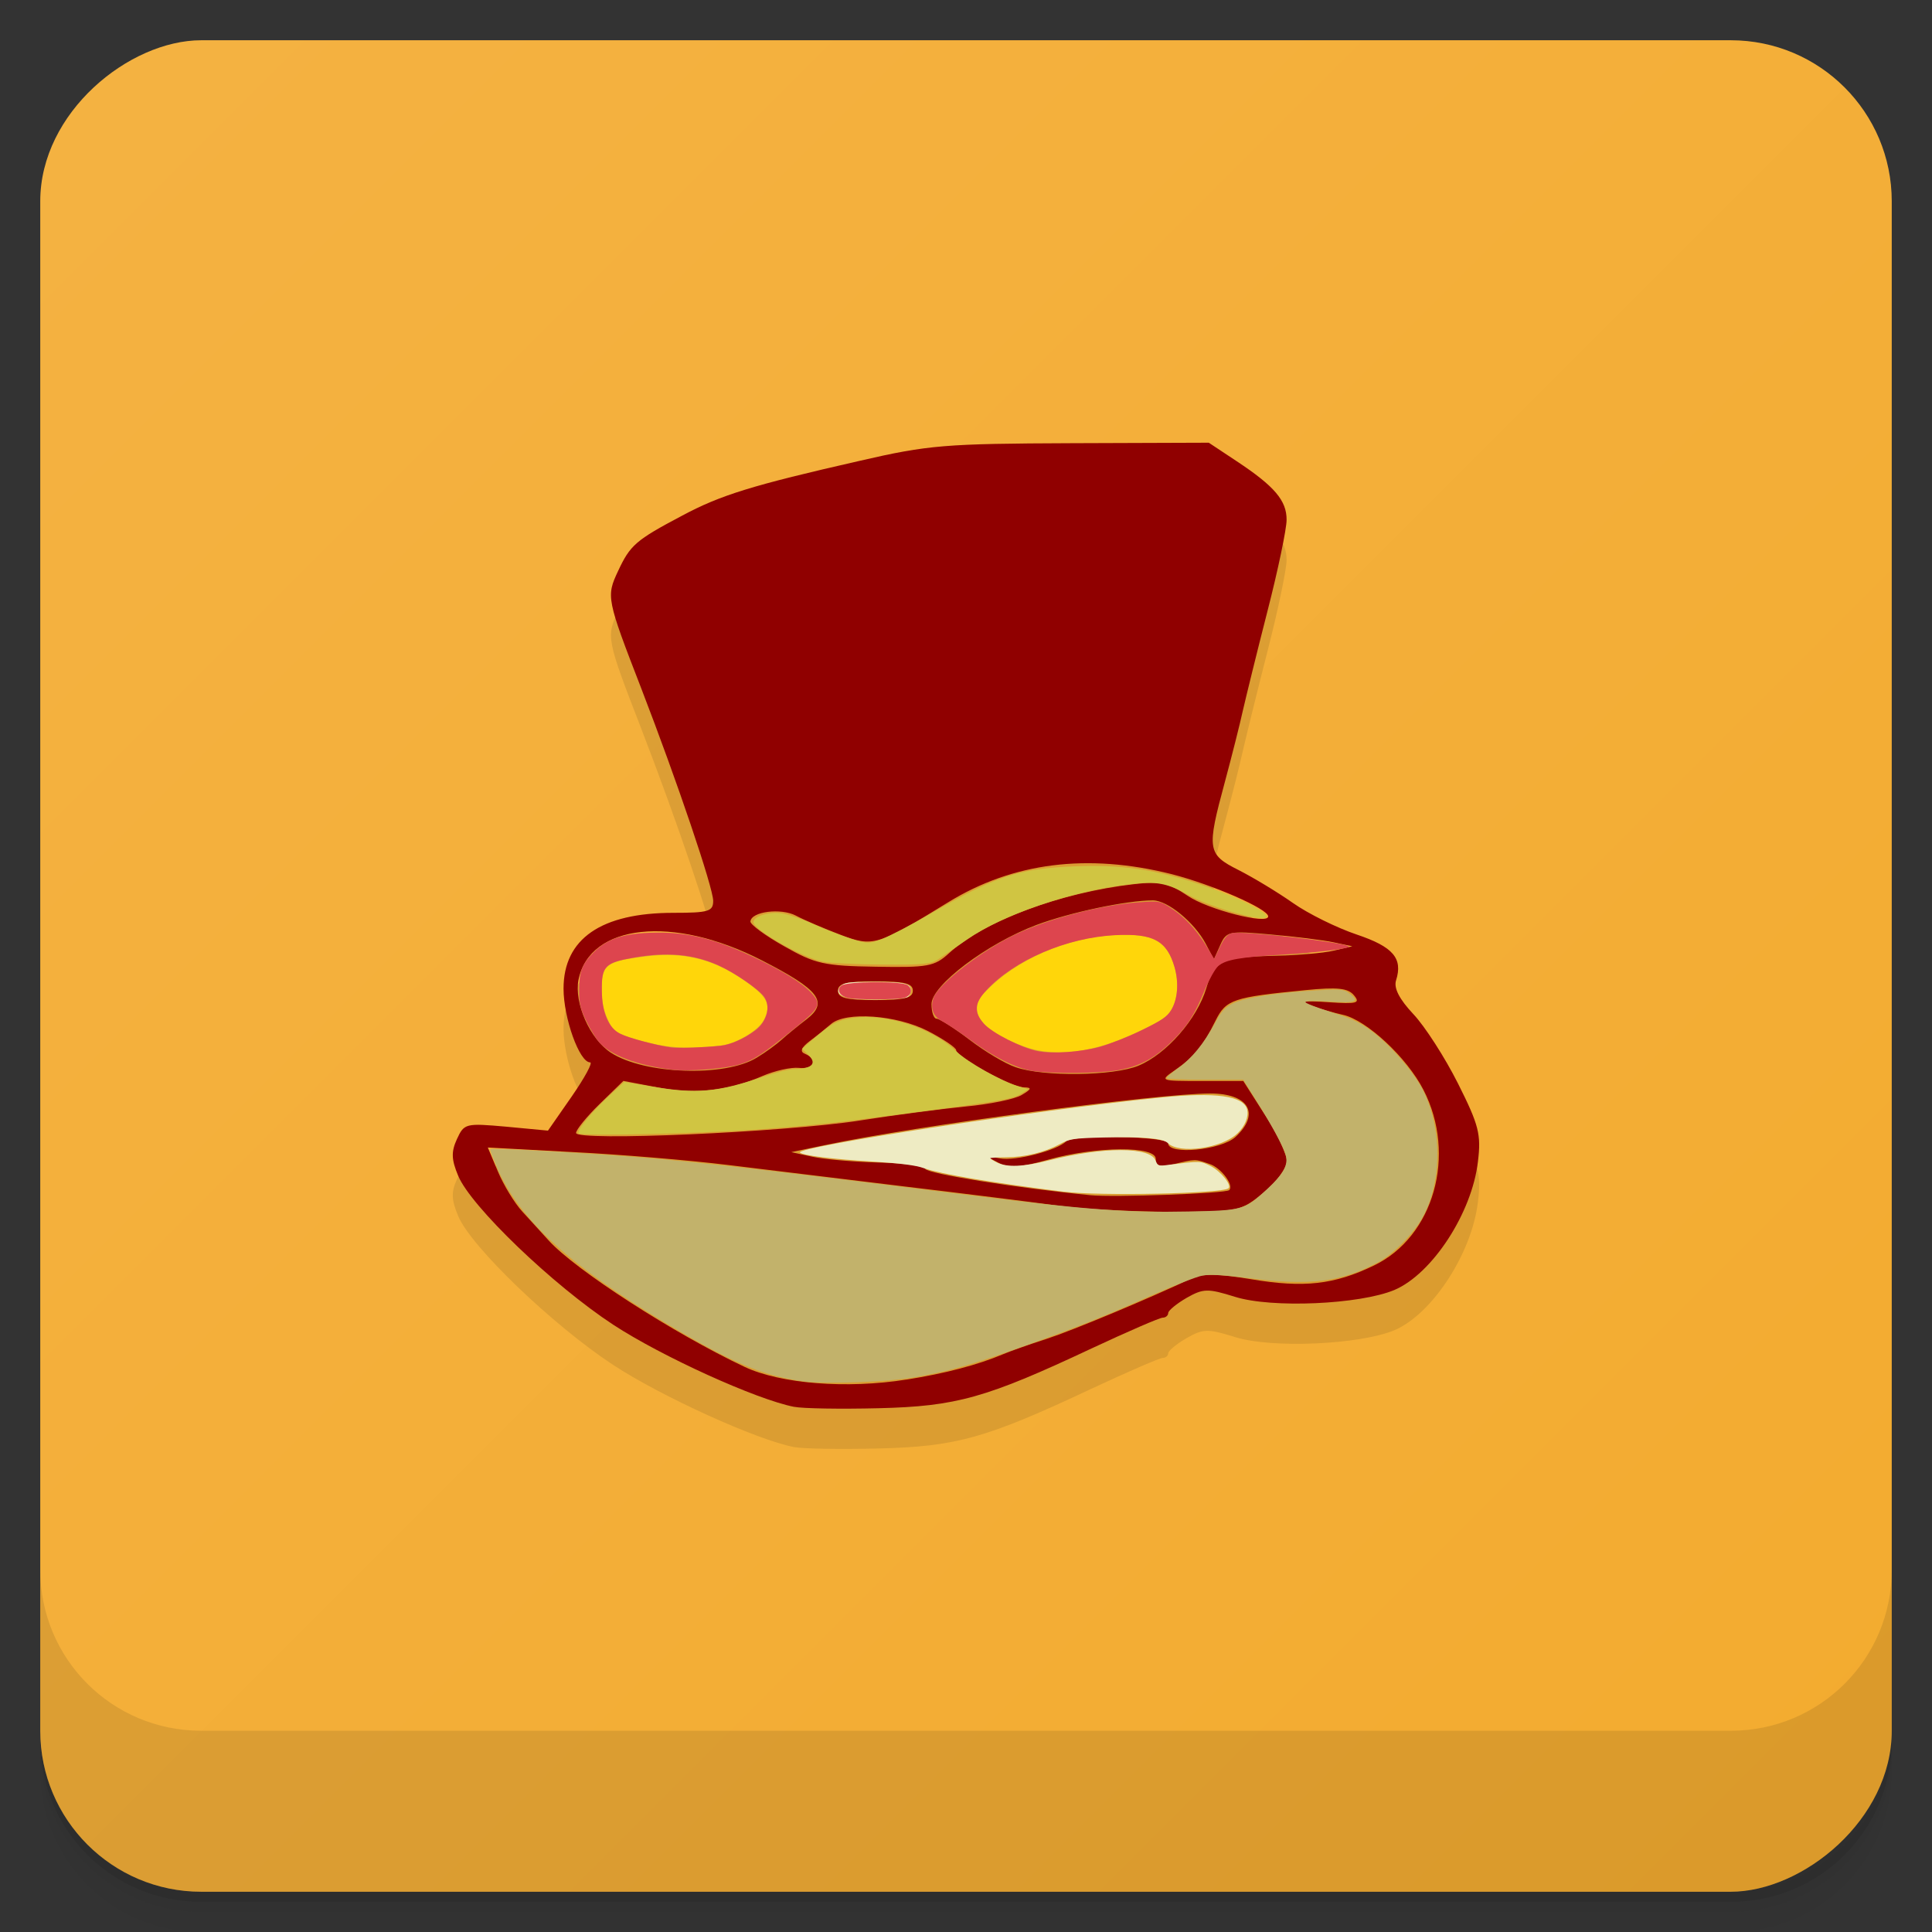 <?xml version="1.0" encoding="UTF-8" standalone="no"?>
<!-- Created with Inkscape (http://www.inkscape.org/) -->
<svg id="svg4340" xmlns:rdf="http://www.w3.org/1999/02/22-rdf-syntax-ns#" xmlns="http://www.w3.org/2000/svg" height="48" viewBox="0 0 48 48" width="48" version="1.1" xmlns:cc="http://creativecommons.org/ns#" xmlns:xlink="http://www.w3.org/1999/xlink" xmlns:dc="http://purl.org/dc/elements/1.1/">
 <rect x="0" y="0" width="48" height="48" fill="#333333" stroke="none"/>
 <defs id="defs4342">
  <linearGradient id="linearGradient4231" y2="1" gradientUnits="userSpaceOnUse" y1="47" gradientTransform="translate(-48 .002)" x2="47" x1="1">
   <stop id="stop7-10" style="stop-color:#f3ab2f" offset="0"/>
   <stop id="stop9-6" style="stop-color:#f4b242" offset="1"/>
  </linearGradient>
 </defs>
 <g id="g21">
  <path id="path23" style="opacity:0.02" d="m1 43v0.25c0 2.216 1.784 4 4 4h38c2.216 0 4-1.784 4-4v-0.25c0 2.216-1.784 4-4 4h-38c-2.216 0-4-1.784-4-4zm0 0.5v0.5c0 2.216 1.784 4 4 4h38c2.216 0 4-1.784 4-4v-0.5c0 2.216-1.784 4-4 4h-38c-2.216 0-4-1.784-4-4z"/>
  <path id="path25" style="opacity:.05" d="m1 43.25v0.25c0 2.216 1.784 4 4 4h38c2.216 0 4-1.784 4-4v-0.25c0 2.216-1.784 4-4 4h-38c-2.216 0-4-1.784-4-4z"/>
  <path id="path27" style="opacity:.1" d="m1 43v0.25c0 2.216 1.784 4 4 4h38c2.216 0 4-1.784 4-4v-0.25c0 2.216-1.784 4-4 4h-38c-2.216 0-4-1.784-4-4z"/>
 </g>
 <rect id="rect4229" style="fill:url(#linearGradient4231)" rx="4" transform="rotate(-90)" height="46" width="46" y="1" x="-47"/>
 <g id="g57">
  <g id="g59" transform="translate(0,-1004.4)">
   <path id="path61" style="opacity:.1" d="m1 1043.4v4c0 2.216 1.784 4 4 4h38c2.216 0 4-1.784 4-4v-4c0 2.216-1.784 4-4 4h-38c-2.216 0-4-1.784-4-4z"/>
  </g>
 </g>
 <g id="g23" transform="translate(-1 -1)">
  <g id="g25">
   <g id="g27" transform="translate(1,1)">
    <g id="g29" style="opacity:.1"><!-- color: #f4b242 -->
     <g id="g31">
      <path id="path33" d="m19.73 35.953c-0.941-0.184-3.285-1.25-4.492-2.039-1.5-0.984-3.543-2.945-3.855-3.703-0.168-0.402-0.176-0.594-0.031-0.91 0.18-0.391 0.215-0.398 1.223-0.309l1.039 0.098 0.59-0.848c0.324-0.469 0.531-0.848 0.457-0.848-0.266 0-0.66-1.102-0.66-1.832 0-1.238 0.934-1.883 2.73-1.883 0.871 0 0.988-0.035 0.988-0.297 0-0.324-0.895-2.969-1.785-5.273-0.867-2.238-0.875-2.289-0.578-2.922 0.301-0.645 0.438-0.766 1.59-1.375 0.957-0.512 1.738-0.754 4.414-1.363 1.711-0.395 2.125-0.426 5.266-0.438l3.406-0.012 0.695 0.461c0.938 0.621 1.242 0.977 1.238 1.457 0 0.223-0.211 1.238-0.473 2.258-0.262 1.023-0.535 2.137-0.613 2.477-0.074 0.34-0.277 1.141-0.449 1.781-0.453 1.672-0.434 1.793 0.336 2.18 0.363 0.184 0.973 0.551 1.355 0.82 0.383 0.27 1.098 0.621 1.586 0.785 0.906 0.305 1.152 0.59 0.977 1.141-0.059 0.191 0.082 0.465 0.43 0.836 0.285 0.301 0.785 1.078 1.109 1.723 0.52 1.035 0.578 1.266 0.496 1.941-0.148 1.277-1.137 2.793-2.078 3.191-0.863 0.359-3.047 0.457-3.961 0.168-0.676-0.211-0.785-0.207-1.199 0.027-0.25 0.145-0.453 0.313-0.457 0.375 0 0.063-0.063 0.117-0.137 0.117s-0.867 0.344-1.762 0.762c-2.625 1.234-3.363 1.441-5.301 1.488-0.938 0.023-1.879 0.008-2.094-0.035"/>
     </g>
    </g>
   </g>
  </g>
 </g>
 <g id="g35" transform="translate(0 -1)">
  <g id="g37"><!-- color: #f4b242 -->
   <g id="g39">
    <path id="path41" style="fill:#900000" d="m19.73 35.953c-0.941-0.184-3.285-1.25-4.492-2.039-1.5-0.984-3.543-2.945-3.855-3.703-0.168-0.402-0.176-0.594-0.031-0.91 0.18-0.391 0.215-0.398 1.223-0.309l1.039 0.098 0.59-0.848c0.324-0.469 0.531-0.848 0.457-0.848-0.266 0-0.66-1.102-0.66-1.832 0-1.238 0.934-1.883 2.73-1.883 0.871 0 0.988-0.035 0.988-0.297 0-0.324-0.895-2.969-1.785-5.273-0.867-2.238-0.875-2.289-0.578-2.922 0.301-0.645 0.438-0.766 1.59-1.375 0.957-0.512 1.738-0.754 4.414-1.363 1.711-0.395 2.125-0.426 5.266-0.438l3.406-0.012 0.695 0.461c0.938 0.621 1.242 0.977 1.238 1.457 0 0.223-0.211 1.238-0.473 2.258-0.262 1.023-0.535 2.137-0.613 2.477-0.074 0.34-0.277 1.141-0.449 1.781-0.453 1.672-0.434 1.793 0.336 2.18 0.363 0.184 0.973 0.551 1.355 0.82 0.383 0.27 1.098 0.621 1.586 0.785 0.906 0.305 1.152 0.59 0.977 1.141-0.059 0.191 0.082 0.465 0.43 0.836 0.285 0.301 0.785 1.078 1.109 1.723 0.52 1.035 0.578 1.266 0.496 1.941-0.148 1.277-1.137 2.793-2.078 3.191-0.863 0.359-3.047 0.457-3.961 0.168-0.676-0.211-0.785-0.207-1.199 0.027-0.25 0.145-0.453 0.313-0.457 0.375 0 0.063-0.063 0.117-0.137 0.117s-0.867 0.344-1.762 0.762c-2.625 1.234-3.363 1.441-5.301 1.488-0.938 0.023-1.879 0.008-2.094-0.035m2.789-0.676c0.977-0.156 1.762-0.363 2.398-0.629 0.172-0.074 0.66-0.246 1.086-0.383 0.668-0.219 2.465-0.969 3.605-1.504 0.258-0.121 0.668-0.113 1.484 0.023 1.301 0.219 2.059 0.133 3.039-0.34 1.492-0.715 2.066-2.75 1.234-4.367-0.414-0.805-1.414-1.734-2-1.863-0.215-0.047-0.563-0.148-0.777-0.227-0.297-0.109-0.199-0.129 0.426-0.086 0.703 0.047 0.789 0.023 0.625-0.172-0.148-0.18-0.41-0.207-1.199-0.129-1.809 0.176-1.98 0.234-2.242 0.762-0.309 0.629-0.539 0.906-1.012 1.23-0.379 0.262-0.371 0.266 0.66 0.266h1.043l0.539 0.844c0.297 0.461 0.543 0.98 0.543 1.148s-0.262 0.52-0.578 0.781c-0.566 0.465-0.609 0.473-2.285 0.477-0.938 0-2.23-0.07-2.867-0.16-0.641-0.086-2.348-0.301-3.797-0.473-1.449-0.176-3.41-0.414-4.363-0.531s-2.684-0.262-3.844-0.32l-2.117-0.113 0.254 0.605c0.141 0.332 0.41 0.777 0.605 0.988 0.195 0.215 0.488 0.535 0.652 0.715 0.664 0.734 3.109 2.313 4.867 3.141 0.898 0.422 2.539 0.551 4.02 0.316m8.02-4.707c0.129-0.113-0.195-0.551-0.484-0.648-0.375-0.129-0.336-0.129-0.914 0.008-0.32 0.074-0.426 0.043-0.426-0.137 0-0.324-1.473-0.313-2.668 0.02-0.711 0.199-0.977 0.215-1.246 0.074-0.34-0.176-0.34-0.176 0.043-0.105 0.375 0.074 1.422-0.199 1.648-0.426 0.168-0.168 2.531-0.125 2.531 0.051 0 0.297 1.316 0.172 1.676-0.16 0.621-0.578 0.328-1.078-0.633-1.078-1.293 0-7.289 0.801-9.559 1.281l-0.848 0.176 0.539 0.117c0.297 0.063 1.027 0.125 1.625 0.141 0.594 0.012 1.121 0.082 1.168 0.16 0.078 0.121 2.281 0.473 4.098 0.652 0.578 0.059 3.355-0.043 3.449-0.125m-9.18-1.73c0.852-0.133 2.035-0.289 2.633-0.348 0.594-0.055 1.223-0.184 1.391-0.285 0.25-0.148 0.262-0.188 0.059-0.191-0.305-0.004-1.684-0.758-1.684-0.922 0-0.063-0.316-0.277-0.707-0.48-0.781-0.398-2.035-0.488-2.402-0.172-0.121 0.105-0.359 0.297-0.531 0.426-0.215 0.164-0.25 0.262-0.113 0.316 0.324 0.137 0.215 0.391-0.156 0.348-0.191-0.02-0.598 0.07-0.906 0.203-0.852 0.371-1.68 0.461-2.609 0.281l-0.844-0.16-0.59 0.574c-0.324 0.316-0.586 0.641-0.586 0.719 0 0.211 5.16-0.016 7.05-0.309m-2.559-1.563c0.215-0.129 0.492-0.332 0.621-0.449s0.406-0.344 0.621-0.508c0.543-0.422 0.313-0.727-1.121-1.461-2.199-1.129-4.27-0.906-4.551 0.484-0.113 0.574 0.281 1.469 0.801 1.809 0.828 0.543 2.844 0.613 3.629 0.125m9.484 0.199c0.695-0.289 1.449-1.152 1.684-1.926 0.207-0.691 0.387-0.773 1.766-0.805 0.512-0.012 1.137-0.066 1.395-0.125l0.465-0.109-0.465-0.098c-0.258-0.055-0.957-0.141-1.559-0.195-1.039-0.094-1.102-0.082-1.254 0.258l-0.16 0.359-0.203-0.387c-0.285-0.535-0.949-1.078-1.316-1.078-0.66 0.004-2.051 0.297-2.895 0.613-1.223 0.461-2.602 1.5-2.602 1.965 0 0.199 0.055 0.363 0.129 0.363 0.07 0 0.438 0.234 0.813 0.52 0.375 0.289 0.891 0.598 1.148 0.684 0.691 0.242 2.438 0.219 3.055-0.039m-5.609-1.863c0-0.18-0.207-0.23-0.93-0.23s-0.93 0.051-0.93 0.23c0 0.184 0.207 0.234 0.93 0.234s0.93-0.051 0.93-0.234m0.895-0.926c0.859-0.797 2.758-1.508 4.602-1.719 0.656-0.078 0.859-0.031 1.332 0.289 0.496 0.34 2 0.727 2 0.512 0-0.188-1.391-0.793-2.402-1.051-2.086-0.523-3.941-0.289-5.547 0.699-1.758 1.082-1.867 1.117-2.684 0.805-0.402-0.152-0.895-0.363-1.102-0.473-0.375-0.195-1.105-0.102-1.129 0.145-0.008 0.074 0.367 0.352 0.84 0.617 0.77 0.438 0.992 0.488 2.277 0.508 1.293 0.023 1.457-0.008 1.813-0.332"/>
    <path id="path43" style="fill:#ffd60a" d="m25.801 27.1c-0.461-0.086-1.141-0.422-1.359-0.668-0.125-0.141-0.168-0.25-0.168-0.395 0-0.176 0.043-0.242 0.344-0.531 0.801-0.77 2.137-1.289 3.324-1.285 0.75 0 1.063 0.203 1.238 0.805 0.113 0.387 0.078 0.809-0.086 1.074-0.102 0.164-0.238 0.258-0.734 0.496-0.977 0.477-1.824 0.641-2.559 0.504"/>
    <path id="path45" style="fill:#ffd60a" d="m16.305 26.949c-0.266-0.055-0.617-0.152-0.781-0.219-0.273-0.113-0.313-0.148-0.434-0.426-0.098-0.219-0.137-0.406-0.141-0.691-0.012-0.645 0.109-0.734 1.121-0.855 0.883-0.109 1.602 0.059 2.309 0.527 0.688 0.457 0.805 0.66 0.594 1.063-0.133 0.258-0.695 0.59-1.07 0.629-0.715 0.074-1.133 0.066-1.598-0.027"/>
    <path id="path47" style="fill:#dd454e" d="m16.715 27.578c-0.887-0.109-1.559-0.363-1.844-0.699-0.078-0.094-0.219-0.332-0.313-0.527-0.145-0.301-0.168-0.418-0.168-0.766 0-0.457 0.074-0.641 0.367-0.934 0.316-0.316 0.699-0.449 1.363-0.477 0.953-0.039 1.668 0.141 2.816 0.707 0.691 0.344 1.117 0.629 1.301 0.883 0.152 0.207 0.082 0.32-0.496 0.785-0.801 0.648-1.01 0.785-1.367 0.895-0.344 0.105-1.266 0.18-1.66 0.133m1.191-0.598c0.242-0.023 0.578-0.172 0.852-0.375 0.297-0.219 0.398-0.598 0.227-0.84-0.125-0.18-0.73-0.598-1.129-0.777-0.621-0.281-1.281-0.344-2.109-0.195-0.723 0.125-0.801 0.207-0.793 0.828 0.004 0.539 0.168 0.918 0.457 1.063 0.199 0.102 0.918 0.293 1.277 0.34 0.172 0.023 0.816 0 1.219-0.043"/>
    <path id="path49" style="fill:#f2eec3" d="m21.238 25.813c-0.379-0.039-0.504-0.16-0.344-0.32 0.082-0.082 0.199-0.098 0.766-0.098 0.809 0 0.969 0.035 0.969 0.215 0 0.07-0.039 0.145-0.086 0.164-0.141 0.055-0.953 0.078-1.305 0.039"/>
    <path id="path51" style="fill:#dd454e" d="m25.641 27.605c-0.395-0.066-0.957-0.344-1.531-0.766-0.258-0.188-0.563-0.391-0.684-0.457-0.242-0.125-0.32-0.324-0.234-0.59 0.117-0.344 1.246-1.215 2.082-1.598 0.848-0.391 2.129-0.719 3.035-0.777 0.492-0.035 0.508-0.031 0.766 0.133 0.344 0.223 0.613 0.508 0.879 0.926l0.211 0.344 0.148-0.301c0.109-0.223 0.184-0.309 0.297-0.336 0.258-0.063 2.797 0.227 2.902 0.332 0.047 0.047-0.742 0.148-1.602 0.199-1.109 0.066-1.465 0.129-1.645 0.289-0.074 0.066-0.219 0.324-0.324 0.57-0.266 0.645-0.434 0.914-0.82 1.293-0.426 0.422-0.789 0.617-1.32 0.719-0.457 0.086-1.664 0.098-2.16 0.02m1.699-0.602c0.227-0.063 0.684-0.242 1.02-0.406 0.496-0.242 0.633-0.332 0.734-0.496 0.168-0.27 0.199-0.688 0.086-1.078-0.191-0.656-0.527-0.836-1.473-0.789-1.211 0.063-2.504 0.617-3.203 1.371-0.297 0.324-0.313 0.543-0.059 0.828 0.199 0.227 0.926 0.598 1.332 0.68 0.371 0.074 1.063 0.027 1.563-0.109"/>
    <path id="path53" style="fill:#eeebc3" d="m26.434 30.609c-1.848-0.234-3.051-0.438-3.48-0.586-0.207-0.074-0.59-0.121-1.273-0.164-1.027-0.063-1.73-0.152-1.805-0.223-0.145-0.137 5.934-1.066 8.949-1.367 1.379-0.141 2.074-0.043 2.16 0.297 0.043 0.176-0.051 0.41-0.242 0.594-0.387 0.371-1.449 0.52-1.73 0.238-0.117-0.117-0.637-0.16-1.594-0.137-0.762 0.02-0.836 0.031-1.094 0.168-0.379 0.203-0.855 0.32-1.328 0.324-0.215 0-0.395 0.012-0.395 0.023 0 0.012 0.074 0.059 0.168 0.105 0.242 0.125 0.656 0.109 1.285-0.051 1.367-0.344 2.527-0.34 2.656 0.004 0.051 0.133 0.07 0.141 0.328 0.105 0.797-0.098 0.781-0.098 1.039 0.031 0.254 0.133 0.527 0.469 0.445 0.551-0.133 0.133-3.215 0.199-4.09 0.086"/>
    <path id="path55" style="fill:#c2b26b" d="m19.957 35.32c-1.016-0.145-1.742-0.449-3.359-1.414-2.418-1.441-3.66-2.574-4.23-3.852-0.117-0.262-0.203-0.492-0.188-0.504 0.027-0.027 1.32 0.035 2.813 0.137 1.82 0.121 3.199 0.273 9.117 1.01 2.891 0.359 3.887 0.434 5.418 0.402 1.359-0.027 1.391-0.035 1.961-0.563 0.402-0.371 0.523-0.598 0.453-0.844-0.063-0.219-0.352-0.75-0.754-1.387l-0.301-0.48h-0.953c-0.523 0-0.953-0.016-0.949-0.039 0-0.023 0.129-0.137 0.289-0.25 0.332-0.238 0.633-0.605 0.918-1.125 0.156-0.289 0.242-0.383 0.438-0.48 0.281-0.145 1.18-0.281 2.133-0.328 0.59-0.031 0.637-0.023 0.777 0.09 0.25 0.195 0.145 0.234-0.512 0.191-0.355-0.023-0.598-0.02-0.598 0.012 0 0.027 0.293 0.141 0.645 0.25 0.527 0.168 0.711 0.254 1.02 0.484 0.449 0.34 0.992 0.961 1.234 1.41 0.5 0.941 0.512 2.289 0.02 3.195-0.223 0.41-0.727 0.922-1.109 1.125-0.926 0.496-1.695 0.59-3.219 0.395-0.648-0.082-0.961-0.098-1.148-0.063-0.145 0.027-0.715 0.25-1.273 0.496-1.301 0.574-1.797 0.77-3.219 1.277-1.266 0.449-1.75 0.59-2.641 0.75-0.66 0.121-2.242 0.18-2.781 0.105"/>
    <path id="path57" style="fill:#d0c542" d="m14.379 29.16c-0.078-0.059 0.359-0.582 0.852-1.023l0.281-0.258 0.668 0.113c1.125 0.191 1.641 0.145 2.781-0.242 0.313-0.105 0.656-0.191 0.766-0.191 0.457-0.004 0.586-0.133 0.348-0.359l-0.148-0.141 0.246-0.215c0.137-0.121 0.332-0.277 0.441-0.352 0.684-0.48 2.328-0.152 3.145 0.629 0.281 0.266 1.117 0.742 1.5 0.855l0.293 0.086-0.156 0.098c-0.266 0.164-0.402 0.184-4.266 0.684-0.57 0.074-1.617 0.172-2.328 0.219-1.539 0.105-4.324 0.164-4.422 0.098"/>
    <path id="path59" style="fill:#d0c542" d="m20.449 24.895c-0.52-0.105-1.727-0.793-1.73-0.984 0-0.148 0.391-0.27 0.711-0.219 0.152 0.023 0.508 0.145 0.785 0.27 0.281 0.125 0.699 0.289 0.934 0.363 0.402 0.125 0.445 0.125 0.766 0.004 0.188-0.074 0.742-0.359 1.227-0.641 1.59-0.918 2.172-1.109 3.555-1.164 1.137-0.051 1.996 0.074 3.109 0.445 1.098 0.367 1.977 0.844 1.555 0.844-0.332 0-1.391-0.324-1.793-0.555-0.574-0.324-0.828-0.371-1.535-0.285-1.418 0.172-3.109 0.746-3.996 1.363-0.293 0.203-0.625 0.43-0.738 0.504-0.172 0.113-0.379 0.133-1.363 0.125-0.641-0.004-1.309-0.035-1.484-0.07"/>
    <path id="path61-2" style="fill:#de464e" d="m21.08 25.797c-0.223-0.051-0.313-0.207-0.172-0.313 0.145-0.105 1.496-0.113 1.641-0.008 0.145 0.109 0.09 0.277-0.105 0.32-0.211 0.043-1.156 0.043-1.363 0"/>
   </g>
  </g>
 </g>
</svg>
